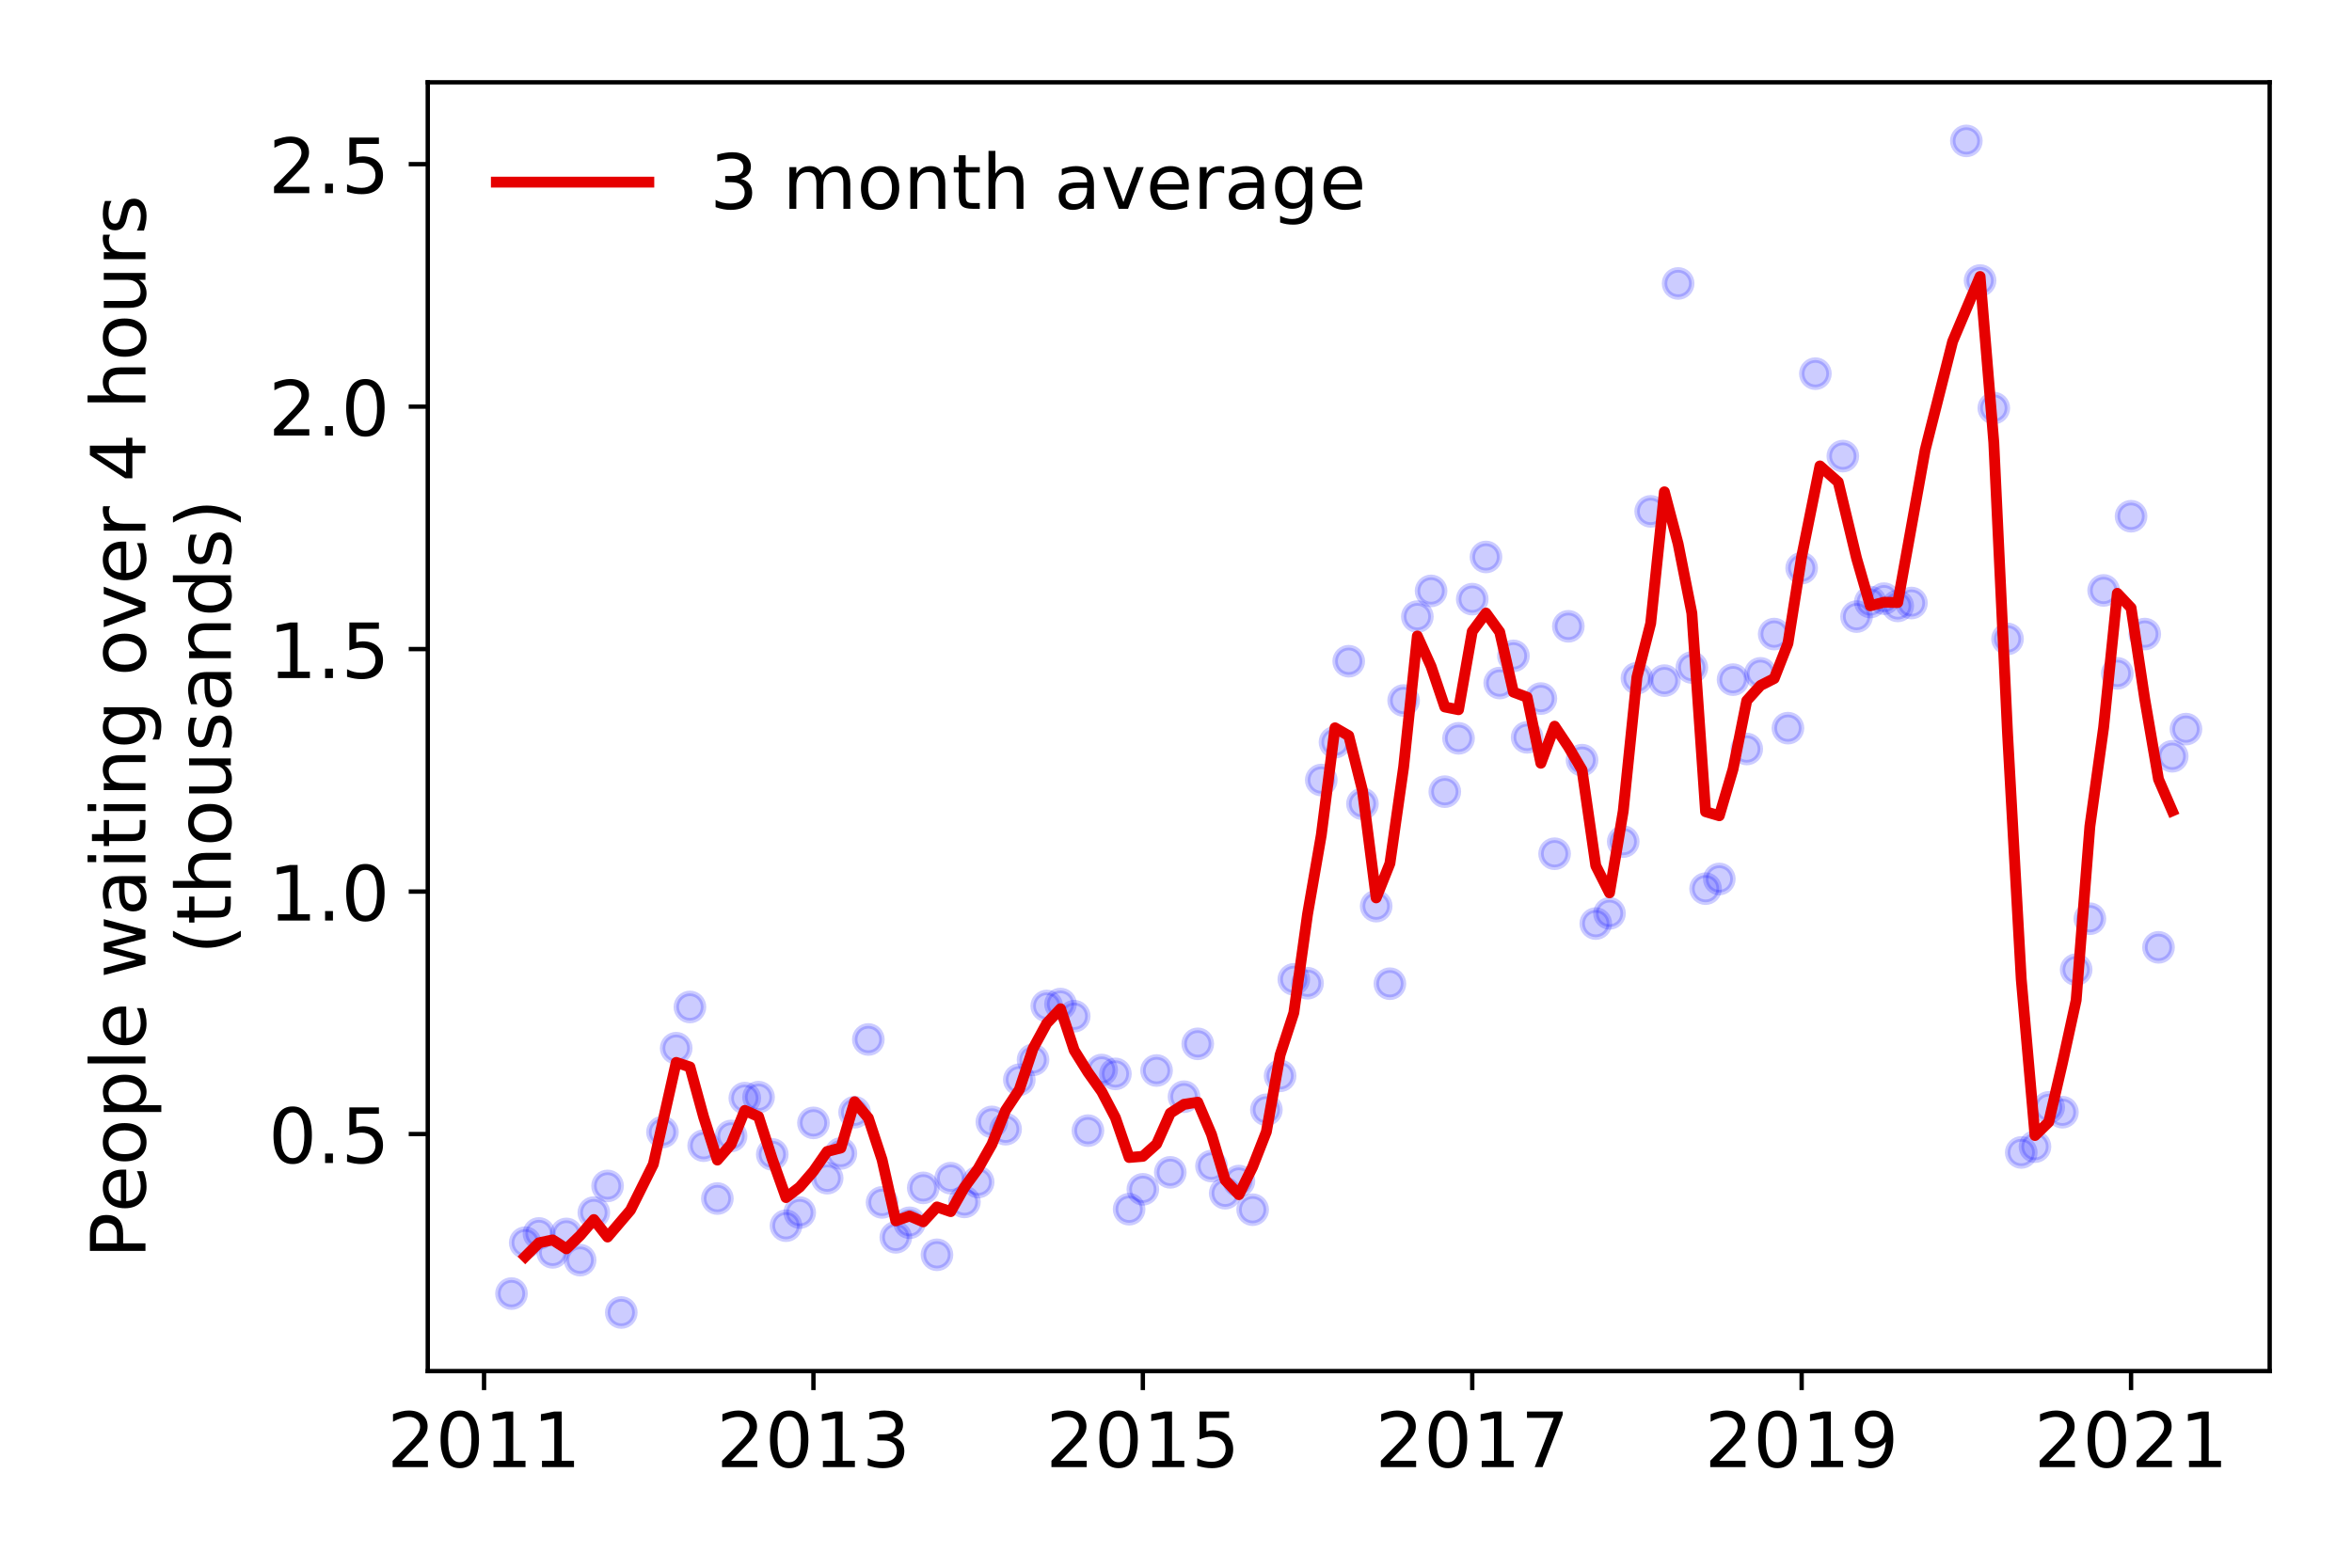 <?xml version="1.0" encoding="utf-8" standalone="no"?>
<!DOCTYPE svg PUBLIC "-//W3C//DTD SVG 1.1//EN"
  "http://www.w3.org/Graphics/SVG/1.1/DTD/svg11.dtd">
<!-- Created with matplotlib (https://matplotlib.org/) -->
<svg height="288pt" version="1.1" viewBox="0 0 432 288" width="432pt" xmlns="http://www.w3.org/2000/svg" xmlns:xlink="http://www.w3.org/1999/xlink">
 <defs>
  <style type="text/css">
*{stroke-linecap:butt;stroke-linejoin:round;}
  </style>
 </defs>
 <g id="figure_1">
  <g id="patch_1">
   <path d="M 0 288 
L 432 288 
L 432 0 
L 0 0 
z
" style="fill:#ffffff;"/>
  </g>
  <g id="axes_1">
   <g id="patch_2">
    <path d="M 78.57 251.88 
L 416.88 251.88 
L 416.88 15.12 
L 78.57 15.12 
z
" style="fill:#ffffff;"/>
   </g>
   <g id="matplotlib.axis_1">
    <g id="xtick_1">
     <g id="line2d_1">
      <defs>
       <path d="M 0 0 
L 0 3.5 
" id="mc4dfeb6ef7" style="stroke:#000000;stroke-width:0.8;"/>
      </defs>
      <g>
       <use style="stroke:#000000;stroke-width:0.8;" x="88.906" xlink:href="#mc4dfeb6ef7" y="251.88"/>
      </g>
     </g>
     <g id="text_1">
      <!-- 2011 -->
      <defs>
       <path d="M 19.188 8.297 
L 53.609 8.297 
L 53.609 0 
L 7.328 0 
L 7.328 8.297 
Q 12.938 14.109 22.625 23.891 
Q 32.328 33.688 34.812 36.531 
Q 39.547 41.844 41.422 45.531 
Q 43.312 49.219 43.312 52.781 
Q 43.312 58.594 39.234 62.25 
Q 35.156 65.922 28.609 65.922 
Q 23.969 65.922 18.812 64.312 
Q 13.672 62.703 7.812 59.422 
L 7.812 69.391 
Q 13.766 71.781 18.938 73 
Q 24.125 74.219 28.422 74.219 
Q 39.75 74.219 46.484 68.547 
Q 53.219 62.891 53.219 53.422 
Q 53.219 48.922 51.531 44.891 
Q 49.859 40.875 45.406 35.406 
Q 44.188 33.984 37.641 27.219 
Q 31.109 20.453 19.188 8.297 
z
" id="DejaVuSans-50"/>
       <path d="M 31.781 66.406 
Q 24.172 66.406 20.328 58.906 
Q 16.5 51.422 16.5 36.375 
Q 16.5 21.391 20.328 13.891 
Q 24.172 6.391 31.781 6.391 
Q 39.453 6.391 43.281 13.891 
Q 47.125 21.391 47.125 36.375 
Q 47.125 51.422 43.281 58.906 
Q 39.453 66.406 31.781 66.406 
z
M 31.781 74.219 
Q 44.047 74.219 50.516 64.516 
Q 56.984 54.828 56.984 36.375 
Q 56.984 17.969 50.516 8.266 
Q 44.047 -1.422 31.781 -1.422 
Q 19.531 -1.422 13.062 8.266 
Q 6.594 17.969 6.594 36.375 
Q 6.594 54.828 13.062 64.516 
Q 19.531 74.219 31.781 74.219 
z
" id="DejaVuSans-48"/>
       <path d="M 12.406 8.297 
L 28.516 8.297 
L 28.516 63.922 
L 10.984 60.406 
L 10.984 69.391 
L 28.422 72.906 
L 38.281 72.906 
L 38.281 8.297 
L 54.391 8.297 
L 54.391 0 
L 12.406 0 
z
" id="DejaVuSans-49"/>
      </defs>
      <g transform="translate(71.091 269.518)scale(0.14 -0.14)">
       <use xlink:href="#DejaVuSans-50"/>
       <use x="63.623" xlink:href="#DejaVuSans-48"/>
       <use x="127.246" xlink:href="#DejaVuSans-49"/>
       <use x="190.869" xlink:href="#DejaVuSans-49"/>
      </g>
     </g>
    </g>
    <g id="xtick_2">
     <g id="line2d_2">
      <g>
       <use style="stroke:#000000;stroke-width:0.8;" x="149.408" xlink:href="#mc4dfeb6ef7" y="251.88"/>
      </g>
     </g>
     <g id="text_2">
      <!-- 2013 -->
      <defs>
       <path d="M 40.578 39.312 
Q 47.656 37.797 51.625 33 
Q 55.609 28.219 55.609 21.188 
Q 55.609 10.406 48.188 4.484 
Q 40.766 -1.422 27.094 -1.422 
Q 22.516 -1.422 17.656 -0.516 
Q 12.797 0.391 7.625 2.203 
L 7.625 11.719 
Q 11.719 9.328 16.594 8.109 
Q 21.484 6.891 26.812 6.891 
Q 36.078 6.891 40.938 10.547 
Q 45.797 14.203 45.797 21.188 
Q 45.797 27.641 41.281 31.266 
Q 36.766 34.906 28.719 34.906 
L 20.219 34.906 
L 20.219 43.016 
L 29.109 43.016 
Q 36.375 43.016 40.234 45.922 
Q 44.094 48.828 44.094 54.297 
Q 44.094 59.906 40.109 62.906 
Q 36.141 65.922 28.719 65.922 
Q 24.656 65.922 20.016 65.031 
Q 15.375 64.156 9.812 62.312 
L 9.812 71.094 
Q 15.438 72.656 20.344 73.438 
Q 25.25 74.219 29.594 74.219 
Q 40.828 74.219 47.359 69.109 
Q 53.906 64.016 53.906 55.328 
Q 53.906 49.266 50.438 45.094 
Q 46.969 40.922 40.578 39.312 
z
" id="DejaVuSans-51"/>
      </defs>
      <g transform="translate(131.593 269.518)scale(0.14 -0.14)">
       <use xlink:href="#DejaVuSans-50"/>
       <use x="63.623" xlink:href="#DejaVuSans-48"/>
       <use x="127.246" xlink:href="#DejaVuSans-49"/>
       <use x="190.869" xlink:href="#DejaVuSans-51"/>
      </g>
     </g>
    </g>
    <g id="xtick_3">
     <g id="line2d_3">
      <g>
       <use style="stroke:#000000;stroke-width:0.8;" x="209.911" xlink:href="#mc4dfeb6ef7" y="251.88"/>
      </g>
     </g>
     <g id="text_3">
      <!-- 2015 -->
      <defs>
       <path d="M 10.797 72.906 
L 49.516 72.906 
L 49.516 64.594 
L 19.828 64.594 
L 19.828 46.734 
Q 21.969 47.469 24.109 47.828 
Q 26.266 48.188 28.422 48.188 
Q 40.625 48.188 47.75 41.5 
Q 54.891 34.812 54.891 23.391 
Q 54.891 11.625 47.562 5.094 
Q 40.234 -1.422 26.906 -1.422 
Q 22.312 -1.422 17.547 -0.641 
Q 12.797 0.141 7.719 1.703 
L 7.719 11.625 
Q 12.109 9.234 16.797 8.062 
Q 21.484 6.891 26.703 6.891 
Q 35.156 6.891 40.078 11.328 
Q 45.016 15.766 45.016 23.391 
Q 45.016 31 40.078 35.438 
Q 35.156 39.891 26.703 39.891 
Q 22.75 39.891 18.812 39.016 
Q 14.891 38.141 10.797 36.281 
z
" id="DejaVuSans-53"/>
      </defs>
      <g transform="translate(192.096 269.518)scale(0.14 -0.14)">
       <use xlink:href="#DejaVuSans-50"/>
       <use x="63.623" xlink:href="#DejaVuSans-48"/>
       <use x="127.246" xlink:href="#DejaVuSans-49"/>
       <use x="190.869" xlink:href="#DejaVuSans-53"/>
      </g>
     </g>
    </g>
    <g id="xtick_4">
     <g id="line2d_4">
      <g>
       <use style="stroke:#000000;stroke-width:0.8;" x="270.413" xlink:href="#mc4dfeb6ef7" y="251.88"/>
      </g>
     </g>
     <g id="text_4">
      <!-- 2017 -->
      <defs>
       <path d="M 8.203 72.906 
L 55.078 72.906 
L 55.078 68.703 
L 28.609 0 
L 18.312 0 
L 43.219 64.594 
L 8.203 64.594 
z
" id="DejaVuSans-55"/>
      </defs>
      <g transform="translate(252.598 269.518)scale(0.14 -0.14)">
       <use xlink:href="#DejaVuSans-50"/>
       <use x="63.623" xlink:href="#DejaVuSans-48"/>
       <use x="127.246" xlink:href="#DejaVuSans-49"/>
       <use x="190.869" xlink:href="#DejaVuSans-55"/>
      </g>
     </g>
    </g>
    <g id="xtick_5">
     <g id="line2d_5">
      <g>
       <use style="stroke:#000000;stroke-width:0.8;" x="330.916" xlink:href="#mc4dfeb6ef7" y="251.88"/>
      </g>
     </g>
     <g id="text_5">
      <!-- 2019 -->
      <defs>
       <path d="M 10.984 1.516 
L 10.984 10.5 
Q 14.703 8.734 18.5 7.812 
Q 22.312 6.891 25.984 6.891 
Q 35.75 6.891 40.891 13.453 
Q 46.047 20.016 46.781 33.406 
Q 43.953 29.203 39.594 26.953 
Q 35.25 24.703 29.984 24.703 
Q 19.047 24.703 12.672 31.312 
Q 6.297 37.938 6.297 49.422 
Q 6.297 60.641 12.938 67.422 
Q 19.578 74.219 30.609 74.219 
Q 43.266 74.219 49.922 64.516 
Q 56.594 54.828 56.594 36.375 
Q 56.594 19.141 48.406 8.859 
Q 40.234 -1.422 26.422 -1.422 
Q 22.703 -1.422 18.891 -0.688 
Q 15.094 0.047 10.984 1.516 
z
M 30.609 32.422 
Q 37.25 32.422 41.125 36.953 
Q 45.016 41.5 45.016 49.422 
Q 45.016 57.281 41.125 61.844 
Q 37.25 66.406 30.609 66.406 
Q 23.969 66.406 20.094 61.844 
Q 16.219 57.281 16.219 49.422 
Q 16.219 41.5 20.094 36.953 
Q 23.969 32.422 30.609 32.422 
z
" id="DejaVuSans-57"/>
      </defs>
      <g transform="translate(313.101 269.518)scale(0.14 -0.14)">
       <use xlink:href="#DejaVuSans-50"/>
       <use x="63.623" xlink:href="#DejaVuSans-48"/>
       <use x="127.246" xlink:href="#DejaVuSans-49"/>
       <use x="190.869" xlink:href="#DejaVuSans-57"/>
      </g>
     </g>
    </g>
    <g id="xtick_6">
     <g id="line2d_6">
      <g>
       <use style="stroke:#000000;stroke-width:0.8;" x="391.419" xlink:href="#mc4dfeb6ef7" y="251.88"/>
      </g>
     </g>
     <g id="text_6">
      <!-- 2021 -->
      <g transform="translate(373.604 269.518)scale(0.14 -0.14)">
       <use xlink:href="#DejaVuSans-50"/>
       <use x="63.623" xlink:href="#DejaVuSans-48"/>
       <use x="127.246" xlink:href="#DejaVuSans-50"/>
       <use x="190.869" xlink:href="#DejaVuSans-49"/>
      </g>
     </g>
    </g>
   </g>
   <g id="matplotlib.axis_2">
    <g id="ytick_1">
     <g id="line2d_7">
      <defs>
       <path d="M 0 0 
L -3.5 0 
" id="m063d6cd237" style="stroke:#000000;stroke-width:0.8;"/>
      </defs>
      <g>
       <use style="stroke:#000000;stroke-width:0.8;" x="78.57" xlink:href="#m063d6cd237" y="208.334"/>
      </g>
     </g>
     <g id="text_7">
      <!-- 0.5 -->
      <defs>
       <path d="M 10.688 12.406 
L 21 12.406 
L 21 0 
L 10.688 0 
z
" id="DejaVuSans-46"/>
      </defs>
      <g transform="translate(49.306 213.653)scale(0.14 -0.14)">
       <use xlink:href="#DejaVuSans-48"/>
       <use x="63.623" xlink:href="#DejaVuSans-46"/>
       <use x="95.41" xlink:href="#DejaVuSans-53"/>
      </g>
     </g>
    </g>
    <g id="ytick_2">
     <g id="line2d_8">
      <g>
       <use style="stroke:#000000;stroke-width:0.8;" x="78.57" xlink:href="#m063d6cd237" y="163.79"/>
      </g>
     </g>
     <g id="text_8">
      <!-- 1.0 -->
      <g transform="translate(49.306 169.109)scale(0.14 -0.14)">
       <use xlink:href="#DejaVuSans-49"/>
       <use x="63.623" xlink:href="#DejaVuSans-46"/>
       <use x="95.41" xlink:href="#DejaVuSans-48"/>
      </g>
     </g>
    </g>
    <g id="ytick_3">
     <g id="line2d_9">
      <g>
       <use style="stroke:#000000;stroke-width:0.8;" x="78.57" xlink:href="#m063d6cd237" y="119.246"/>
      </g>
     </g>
     <g id="text_9">
      <!-- 1.5 -->
      <g transform="translate(49.306 124.565)scale(0.14 -0.14)">
       <use xlink:href="#DejaVuSans-49"/>
       <use x="63.623" xlink:href="#DejaVuSans-46"/>
       <use x="95.41" xlink:href="#DejaVuSans-53"/>
      </g>
     </g>
    </g>
    <g id="ytick_4">
     <g id="line2d_10">
      <g>
       <use style="stroke:#000000;stroke-width:0.8;" x="78.57" xlink:href="#m063d6cd237" y="74.702"/>
      </g>
     </g>
     <g id="text_10">
      <!-- 2.0 -->
      <g transform="translate(49.306 80.021)scale(0.14 -0.14)">
       <use xlink:href="#DejaVuSans-50"/>
       <use x="63.623" xlink:href="#DejaVuSans-46"/>
       <use x="95.41" xlink:href="#DejaVuSans-48"/>
      </g>
     </g>
    </g>
    <g id="ytick_5">
     <g id="line2d_11">
      <g>
       <use style="stroke:#000000;stroke-width:0.8;" x="78.57" xlink:href="#m063d6cd237" y="30.158"/>
      </g>
     </g>
     <g id="text_11">
      <!-- 2.5 -->
      <g transform="translate(49.306 35.477)scale(0.14 -0.14)">
       <use xlink:href="#DejaVuSans-50"/>
       <use x="63.623" xlink:href="#DejaVuSans-46"/>
       <use x="95.41" xlink:href="#DejaVuSans-53"/>
      </g>
     </g>
    </g>
    <g id="text_12">
     <!-- People waiting over 4 hours -->
     <defs>
      <path d="M 19.672 64.797 
L 19.672 37.406 
L 32.078 37.406 
Q 38.969 37.406 42.719 40.969 
Q 46.484 44.531 46.484 51.125 
Q 46.484 57.672 42.719 61.234 
Q 38.969 64.797 32.078 64.797 
z
M 9.812 72.906 
L 32.078 72.906 
Q 44.344 72.906 50.609 67.359 
Q 56.891 61.812 56.891 51.125 
Q 56.891 40.328 50.609 34.812 
Q 44.344 29.297 32.078 29.297 
L 19.672 29.297 
L 19.672 0 
L 9.812 0 
z
" id="DejaVuSans-80"/>
      <path d="M 56.203 29.594 
L 56.203 25.203 
L 14.891 25.203 
Q 15.484 15.922 20.484 11.062 
Q 25.484 6.203 34.422 6.203 
Q 39.594 6.203 44.453 7.469 
Q 49.312 8.734 54.109 11.281 
L 54.109 2.781 
Q 49.266 0.734 44.188 -0.344 
Q 39.109 -1.422 33.891 -1.422 
Q 20.797 -1.422 13.156 6.188 
Q 5.516 13.812 5.516 26.812 
Q 5.516 40.234 12.766 48.109 
Q 20.016 56 32.328 56 
Q 43.359 56 49.781 48.891 
Q 56.203 41.797 56.203 29.594 
z
M 47.219 32.234 
Q 47.125 39.594 43.094 43.984 
Q 39.062 48.391 32.422 48.391 
Q 24.906 48.391 20.391 44.141 
Q 15.875 39.891 15.188 32.172 
z
" id="DejaVuSans-101"/>
      <path d="M 30.609 48.391 
Q 23.391 48.391 19.188 42.75 
Q 14.984 37.109 14.984 27.297 
Q 14.984 17.484 19.156 11.844 
Q 23.344 6.203 30.609 6.203 
Q 37.797 6.203 41.984 11.859 
Q 46.188 17.531 46.188 27.297 
Q 46.188 37.016 41.984 42.703 
Q 37.797 48.391 30.609 48.391 
z
M 30.609 56 
Q 42.328 56 49.016 48.375 
Q 55.719 40.766 55.719 27.297 
Q 55.719 13.875 49.016 6.219 
Q 42.328 -1.422 30.609 -1.422 
Q 18.844 -1.422 12.172 6.219 
Q 5.516 13.875 5.516 27.297 
Q 5.516 40.766 12.172 48.375 
Q 18.844 56 30.609 56 
z
" id="DejaVuSans-111"/>
      <path d="M 18.109 8.203 
L 18.109 -20.797 
L 9.078 -20.797 
L 9.078 54.688 
L 18.109 54.688 
L 18.109 46.391 
Q 20.953 51.266 25.266 53.625 
Q 29.594 56 35.594 56 
Q 45.562 56 51.781 48.094 
Q 58.016 40.188 58.016 27.297 
Q 58.016 14.406 51.781 6.484 
Q 45.562 -1.422 35.594 -1.422 
Q 29.594 -1.422 25.266 0.953 
Q 20.953 3.328 18.109 8.203 
z
M 48.688 27.297 
Q 48.688 37.203 44.609 42.844 
Q 40.531 48.484 33.406 48.484 
Q 26.266 48.484 22.188 42.844 
Q 18.109 37.203 18.109 27.297 
Q 18.109 17.391 22.188 11.75 
Q 26.266 6.109 33.406 6.109 
Q 40.531 6.109 44.609 11.75 
Q 48.688 17.391 48.688 27.297 
z
" id="DejaVuSans-112"/>
      <path d="M 9.422 75.984 
L 18.406 75.984 
L 18.406 0 
L 9.422 0 
z
" id="DejaVuSans-108"/>
      <path id="DejaVuSans-32"/>
      <path d="M 4.203 54.688 
L 13.188 54.688 
L 24.422 12.016 
L 35.594 54.688 
L 46.188 54.688 
L 57.422 12.016 
L 68.609 54.688 
L 77.594 54.688 
L 63.281 0 
L 52.688 0 
L 40.922 44.828 
L 29.109 0 
L 18.5 0 
z
" id="DejaVuSans-119"/>
      <path d="M 34.281 27.484 
Q 23.391 27.484 19.188 25 
Q 14.984 22.516 14.984 16.5 
Q 14.984 11.719 18.141 8.906 
Q 21.297 6.109 26.703 6.109 
Q 34.188 6.109 38.703 11.406 
Q 43.219 16.703 43.219 25.484 
L 43.219 27.484 
z
M 52.203 31.203 
L 52.203 0 
L 43.219 0 
L 43.219 8.297 
Q 40.141 3.328 35.547 0.953 
Q 30.953 -1.422 24.312 -1.422 
Q 15.922 -1.422 10.953 3.297 
Q 6 8.016 6 15.922 
Q 6 25.141 12.172 29.828 
Q 18.359 34.516 30.609 34.516 
L 43.219 34.516 
L 43.219 35.406 
Q 43.219 41.609 39.141 45 
Q 35.062 48.391 27.688 48.391 
Q 23 48.391 18.547 47.266 
Q 14.109 46.141 10.016 43.891 
L 10.016 52.203 
Q 14.938 54.109 19.578 55.047 
Q 24.219 56 28.609 56 
Q 40.484 56 46.344 49.844 
Q 52.203 43.703 52.203 31.203 
z
" id="DejaVuSans-97"/>
      <path d="M 9.422 54.688 
L 18.406 54.688 
L 18.406 0 
L 9.422 0 
z
M 9.422 75.984 
L 18.406 75.984 
L 18.406 64.594 
L 9.422 64.594 
z
" id="DejaVuSans-105"/>
      <path d="M 18.312 70.219 
L 18.312 54.688 
L 36.812 54.688 
L 36.812 47.703 
L 18.312 47.703 
L 18.312 18.016 
Q 18.312 11.328 20.141 9.422 
Q 21.969 7.516 27.594 7.516 
L 36.812 7.516 
L 36.812 0 
L 27.594 0 
Q 17.188 0 13.234 3.875 
Q 9.281 7.766 9.281 18.016 
L 9.281 47.703 
L 2.688 47.703 
L 2.688 54.688 
L 9.281 54.688 
L 9.281 70.219 
z
" id="DejaVuSans-116"/>
      <path d="M 54.891 33.016 
L 54.891 0 
L 45.906 0 
L 45.906 32.719 
Q 45.906 40.484 42.875 44.328 
Q 39.844 48.188 33.797 48.188 
Q 26.516 48.188 22.312 43.547 
Q 18.109 38.922 18.109 30.906 
L 18.109 0 
L 9.078 0 
L 9.078 54.688 
L 18.109 54.688 
L 18.109 46.188 
Q 21.344 51.125 25.703 53.562 
Q 30.078 56 35.797 56 
Q 45.219 56 50.047 50.172 
Q 54.891 44.344 54.891 33.016 
z
" id="DejaVuSans-110"/>
      <path d="M 45.406 27.984 
Q 45.406 37.75 41.375 43.109 
Q 37.359 48.484 30.078 48.484 
Q 22.859 48.484 18.828 43.109 
Q 14.797 37.75 14.797 27.984 
Q 14.797 18.266 18.828 12.891 
Q 22.859 7.516 30.078 7.516 
Q 37.359 7.516 41.375 12.891 
Q 45.406 18.266 45.406 27.984 
z
M 54.391 6.781 
Q 54.391 -7.172 48.188 -13.984 
Q 42 -20.797 29.203 -20.797 
Q 24.469 -20.797 20.266 -20.094 
Q 16.062 -19.391 12.109 -17.922 
L 12.109 -9.188 
Q 16.062 -11.328 19.922 -12.344 
Q 23.781 -13.375 27.781 -13.375 
Q 36.625 -13.375 41.016 -8.766 
Q 45.406 -4.156 45.406 5.172 
L 45.406 9.625 
Q 42.625 4.781 38.281 2.391 
Q 33.938 0 27.875 0 
Q 17.828 0 11.672 7.656 
Q 5.516 15.328 5.516 27.984 
Q 5.516 40.672 11.672 48.328 
Q 17.828 56 27.875 56 
Q 33.938 56 38.281 53.609 
Q 42.625 51.219 45.406 46.391 
L 45.406 54.688 
L 54.391 54.688 
z
" id="DejaVuSans-103"/>
      <path d="M 2.984 54.688 
L 12.5 54.688 
L 29.594 8.797 
L 46.688 54.688 
L 56.203 54.688 
L 35.688 0 
L 23.484 0 
z
" id="DejaVuSans-118"/>
      <path d="M 41.109 46.297 
Q 39.594 47.172 37.812 47.578 
Q 36.031 48 33.891 48 
Q 26.266 48 22.188 43.047 
Q 18.109 38.094 18.109 28.812 
L 18.109 0 
L 9.078 0 
L 9.078 54.688 
L 18.109 54.688 
L 18.109 46.188 
Q 20.953 51.172 25.484 53.578 
Q 30.031 56 36.531 56 
Q 37.453 56 38.578 55.875 
Q 39.703 55.766 41.062 55.516 
z
" id="DejaVuSans-114"/>
      <path d="M 37.797 64.312 
L 12.891 25.391 
L 37.797 25.391 
z
M 35.203 72.906 
L 47.609 72.906 
L 47.609 25.391 
L 58.016 25.391 
L 58.016 17.188 
L 47.609 17.188 
L 47.609 0 
L 37.797 0 
L 37.797 17.188 
L 4.891 17.188 
L 4.891 26.703 
z
" id="DejaVuSans-52"/>
      <path d="M 54.891 33.016 
L 54.891 0 
L 45.906 0 
L 45.906 32.719 
Q 45.906 40.484 42.875 44.328 
Q 39.844 48.188 33.797 48.188 
Q 26.516 48.188 22.312 43.547 
Q 18.109 38.922 18.109 30.906 
L 18.109 0 
L 9.078 0 
L 9.078 75.984 
L 18.109 75.984 
L 18.109 46.188 
Q 21.344 51.125 25.703 53.562 
Q 30.078 56 35.797 56 
Q 45.219 56 50.047 50.172 
Q 54.891 44.344 54.891 33.016 
z
" id="DejaVuSans-104"/>
      <path d="M 8.5 21.578 
L 8.5 54.688 
L 17.484 54.688 
L 17.484 21.922 
Q 17.484 14.156 20.5 10.266 
Q 23.531 6.391 29.594 6.391 
Q 36.859 6.391 41.078 11.031 
Q 45.312 15.672 45.312 23.688 
L 45.312 54.688 
L 54.297 54.688 
L 54.297 0 
L 45.312 0 
L 45.312 8.406 
Q 42.047 3.422 37.719 1 
Q 33.406 -1.422 27.688 -1.422 
Q 18.266 -1.422 13.375 4.438 
Q 8.5 10.297 8.5 21.578 
z
M 31.109 56 
z
" id="DejaVuSans-117"/>
      <path d="M 44.281 53.078 
L 44.281 44.578 
Q 40.484 46.531 36.375 47.5 
Q 32.281 48.484 27.875 48.484 
Q 21.188 48.484 17.844 46.438 
Q 14.5 44.391 14.5 40.281 
Q 14.5 37.156 16.891 35.375 
Q 19.281 33.594 26.516 31.984 
L 29.594 31.297 
Q 39.156 29.25 43.188 25.516 
Q 47.219 21.781 47.219 15.094 
Q 47.219 7.469 41.188 3.016 
Q 35.156 -1.422 24.609 -1.422 
Q 20.219 -1.422 15.453 -0.562 
Q 10.688 0.297 5.422 2 
L 5.422 11.281 
Q 10.406 8.688 15.234 7.391 
Q 20.062 6.109 24.812 6.109 
Q 31.156 6.109 34.562 8.281 
Q 37.984 10.453 37.984 14.406 
Q 37.984 18.062 35.516 20.016 
Q 33.062 21.969 24.703 23.781 
L 21.578 24.516 
Q 13.234 26.266 9.516 29.906 
Q 5.812 33.547 5.812 39.891 
Q 5.812 47.609 11.281 51.797 
Q 16.75 56 26.812 56 
Q 31.781 56 36.172 55.266 
Q 40.578 54.547 44.281 53.078 
z
" id="DejaVuSans-115"/>
     </defs>
     <g transform="translate(26.717 231.175)rotate(-90)scale(0.14 -0.14)">
      <use xlink:href="#DejaVuSans-80"/>
      <use x="60.256" xlink:href="#DejaVuSans-101"/>
      <use x="121.779" xlink:href="#DejaVuSans-111"/>
      <use x="182.961" xlink:href="#DejaVuSans-112"/>
      <use x="246.438" xlink:href="#DejaVuSans-108"/>
      <use x="274.221" xlink:href="#DejaVuSans-101"/>
      <use x="335.744" xlink:href="#DejaVuSans-32"/>
      <use x="367.531" xlink:href="#DejaVuSans-119"/>
      <use x="449.318" xlink:href="#DejaVuSans-97"/>
      <use x="510.598" xlink:href="#DejaVuSans-105"/>
      <use x="538.381" xlink:href="#DejaVuSans-116"/>
      <use x="577.59" xlink:href="#DejaVuSans-105"/>
      <use x="605.373" xlink:href="#DejaVuSans-110"/>
      <use x="668.752" xlink:href="#DejaVuSans-103"/>
      <use x="732.229" xlink:href="#DejaVuSans-32"/>
      <use x="764.016" xlink:href="#DejaVuSans-111"/>
      <use x="825.197" xlink:href="#DejaVuSans-118"/>
      <use x="884.377" xlink:href="#DejaVuSans-101"/>
      <use x="945.9" xlink:href="#DejaVuSans-114"/>
      <use x="987.014" xlink:href="#DejaVuSans-32"/>
      <use x="1018.801" xlink:href="#DejaVuSans-52"/>
      <use x="1082.424" xlink:href="#DejaVuSans-32"/>
      <use x="1114.211" xlink:href="#DejaVuSans-104"/>
      <use x="1177.59" xlink:href="#DejaVuSans-111"/>
      <use x="1238.771" xlink:href="#DejaVuSans-117"/>
      <use x="1302.15" xlink:href="#DejaVuSans-114"/>
      <use x="1343.264" xlink:href="#DejaVuSans-115"/>
     </g>
     <!-- (thousands) -->
     <defs>
      <path d="M 31 75.875 
Q 24.469 64.656 21.281 53.656 
Q 18.109 42.672 18.109 31.391 
Q 18.109 20.125 21.312 9.062 
Q 24.516 -2 31 -13.188 
L 23.188 -13.188 
Q 15.875 -1.703 12.234 9.375 
Q 8.594 20.453 8.594 31.391 
Q 8.594 42.281 12.203 53.312 
Q 15.828 64.359 23.188 75.875 
z
" id="DejaVuSans-40"/>
      <path d="M 45.406 46.391 
L 45.406 75.984 
L 54.391 75.984 
L 54.391 0 
L 45.406 0 
L 45.406 8.203 
Q 42.578 3.328 38.25 0.953 
Q 33.938 -1.422 27.875 -1.422 
Q 17.969 -1.422 11.734 6.484 
Q 5.516 14.406 5.516 27.297 
Q 5.516 40.188 11.734 48.094 
Q 17.969 56 27.875 56 
Q 33.938 56 38.25 53.625 
Q 42.578 51.266 45.406 46.391 
z
M 14.797 27.297 
Q 14.797 17.391 18.875 11.75 
Q 22.953 6.109 30.078 6.109 
Q 37.203 6.109 41.297 11.75 
Q 45.406 17.391 45.406 27.297 
Q 45.406 37.203 41.297 42.844 
Q 37.203 48.484 30.078 48.484 
Q 22.953 48.484 18.875 42.844 
Q 14.797 37.203 14.797 27.297 
z
" id="DejaVuSans-100"/>
      <path d="M 8.016 75.875 
L 15.828 75.875 
Q 23.141 64.359 26.781 53.312 
Q 30.422 42.281 30.422 31.391 
Q 30.422 20.453 26.781 9.375 
Q 23.141 -1.703 15.828 -13.188 
L 8.016 -13.188 
Q 14.5 -2 17.703 9.062 
Q 20.906 20.125 20.906 31.391 
Q 20.906 42.672 17.703 53.656 
Q 14.5 64.656 8.016 75.875 
z
" id="DejaVuSans-41"/>
     </defs>
     <g transform="translate(42.394 175.325)rotate(-90)scale(0.14 -0.14)">
      <use xlink:href="#DejaVuSans-40"/>
      <use x="39.014" xlink:href="#DejaVuSans-116"/>
      <use x="78.223" xlink:href="#DejaVuSans-104"/>
      <use x="141.602" xlink:href="#DejaVuSans-111"/>
      <use x="202.783" xlink:href="#DejaVuSans-117"/>
      <use x="266.162" xlink:href="#DejaVuSans-115"/>
      <use x="318.262" xlink:href="#DejaVuSans-97"/>
      <use x="379.541" xlink:href="#DejaVuSans-110"/>
      <use x="442.92" xlink:href="#DejaVuSans-100"/>
      <use x="506.396" xlink:href="#DejaVuSans-115"/>
      <use x="558.496" xlink:href="#DejaVuSans-41"/>
     </g>
    </g>
   </g>
   <g id="line2d_12">
    <defs>
     <path d="M 0 2.5 
C 0.663 2.5 1.299 2.237 1.768 1.768 
C 2.237 1.299 2.5 0.663 2.5 0 
C 2.5 -0.663 2.237 -1.299 1.768 -1.768 
C 1.299 -2.237 0.663 -2.5 0 -2.5 
C -0.663 -2.5 -1.299 -2.237 -1.768 -1.768 
C -2.237 -1.299 -2.5 -0.663 -2.5 0 
C -2.5 0.663 -2.237 1.299 -1.768 1.768 
C -1.299 2.237 -0.663 2.5 0 2.5 
z
" id="m8879903ea6" style="stroke:#0000ff;stroke-opacity:0.2;"/>
    </defs>
    <g clip-path="url(#pa5f98b3c87)">
     <use style="fill:#0000ff;fill-opacity:0.2;stroke:#0000ff;stroke-opacity:0.2;" x="401.502" xlink:href="#m8879903ea6" y="133.945"/>
     <use style="fill:#0000ff;fill-opacity:0.2;stroke:#0000ff;stroke-opacity:0.2;" x="398.981" xlink:href="#m8879903ea6" y="138.934"/>
     <use style="fill:#0000ff;fill-opacity:0.2;stroke:#0000ff;stroke-opacity:0.2;" x="396.46" xlink:href="#m8879903ea6" y="174.035"/>
     <use style="fill:#0000ff;fill-opacity:0.2;stroke:#0000ff;stroke-opacity:0.2;" x="393.939" xlink:href="#m8879903ea6" y="116.484"/>
     <use style="fill:#0000ff;fill-opacity:0.2;stroke:#0000ff;stroke-opacity:0.2;" x="391.419" xlink:href="#m8879903ea6" y="94.836"/>
     <use style="fill:#0000ff;fill-opacity:0.2;stroke:#0000ff;stroke-opacity:0.2;" x="388.898" xlink:href="#m8879903ea6" y="123.7"/>
     <use style="fill:#0000ff;fill-opacity:0.2;stroke:#0000ff;stroke-opacity:0.2;" x="386.377" xlink:href="#m8879903ea6" y="108.466"/>
     <use style="fill:#0000ff;fill-opacity:0.2;stroke:#0000ff;stroke-opacity:0.2;" x="383.856" xlink:href="#m8879903ea6" y="168.779"/>
     <use style="fill:#0000ff;fill-opacity:0.2;stroke:#0000ff;stroke-opacity:0.2;" x="381.335" xlink:href="#m8879903ea6" y="178.133"/>
     <use style="fill:#0000ff;fill-opacity:0.2;stroke:#0000ff;stroke-opacity:0.2;" x="378.814" xlink:href="#m8879903ea6" y="204.325"/>
     <use style="fill:#0000ff;fill-opacity:0.2;stroke:#0000ff;stroke-opacity:0.2;" x="376.293" xlink:href="#m8879903ea6" y="203.434"/>
     <use style="fill:#0000ff;fill-opacity:0.2;stroke:#0000ff;stroke-opacity:0.2;" x="373.772" xlink:href="#m8879903ea6" y="210.65"/>
     <use style="fill:#0000ff;fill-opacity:0.2;stroke:#0000ff;stroke-opacity:0.2;" x="371.251" xlink:href="#m8879903ea6" y="211.719"/>
     <use style="fill:#0000ff;fill-opacity:0.2;stroke:#0000ff;stroke-opacity:0.2;" x="368.73" xlink:href="#m8879903ea6" y="117.375"/>
     <use style="fill:#0000ff;fill-opacity:0.2;stroke:#0000ff;stroke-opacity:0.2;" x="366.209" xlink:href="#m8879903ea6" y="74.969"/>
     <use style="fill:#0000ff;fill-opacity:0.2;stroke:#0000ff;stroke-opacity:0.2;" x="363.688" xlink:href="#m8879903ea6" y="51.539"/>
     <use style="fill:#0000ff;fill-opacity:0.2;stroke:#0000ff;stroke-opacity:0.2;" x="361.167" xlink:href="#m8879903ea6" y="25.882"/>
     <use style="fill:#0000ff;fill-opacity:0.2;stroke:#0000ff;stroke-opacity:0.2;" x="351.083" xlink:href="#m8879903ea6" y="110.783"/>
     <use style="fill:#0000ff;fill-opacity:0.2;stroke:#0000ff;stroke-opacity:0.2;" x="348.563" xlink:href="#m8879903ea6" y="111.317"/>
     <use style="fill:#0000ff;fill-opacity:0.2;stroke:#0000ff;stroke-opacity:0.2;" x="346.042" xlink:href="#m8879903ea6" y="109.981"/>
     <use style="fill:#0000ff;fill-opacity:0.2;stroke:#0000ff;stroke-opacity:0.2;" x="343.521" xlink:href="#m8879903ea6" y="110.604"/>
     <use style="fill:#0000ff;fill-opacity:0.2;stroke:#0000ff;stroke-opacity:0.2;" x="341" xlink:href="#m8879903ea6" y="113.277"/>
     <use style="fill:#0000ff;fill-opacity:0.2;stroke:#0000ff;stroke-opacity:0.2;" x="338.479" xlink:href="#m8879903ea6" y="83.789"/>
     <use style="fill:#0000ff;fill-opacity:0.2;stroke:#0000ff;stroke-opacity:0.2;" x="333.437" xlink:href="#m8879903ea6" y="68.644"/>
     <use style="fill:#0000ff;fill-opacity:0.2;stroke:#0000ff;stroke-opacity:0.2;" x="330.916" xlink:href="#m8879903ea6" y="104.368"/>
     <use style="fill:#0000ff;fill-opacity:0.2;stroke:#0000ff;stroke-opacity:0.2;" x="328.395" xlink:href="#m8879903ea6" y="133.767"/>
     <use style="fill:#0000ff;fill-opacity:0.2;stroke:#0000ff;stroke-opacity:0.2;" x="325.874" xlink:href="#m8879903ea6" y="116.484"/>
     <use style="fill:#0000ff;fill-opacity:0.2;stroke:#0000ff;stroke-opacity:0.2;" x="323.353" xlink:href="#m8879903ea6" y="123.7"/>
     <use style="fill:#0000ff;fill-opacity:0.2;stroke:#0000ff;stroke-opacity:0.2;" x="320.832" xlink:href="#m8879903ea6" y="137.598"/>
     <use style="fill:#0000ff;fill-opacity:0.2;stroke:#0000ff;stroke-opacity:0.2;" x="318.311" xlink:href="#m8879903ea6" y="124.858"/>
     <use style="fill:#0000ff;fill-opacity:0.2;stroke:#0000ff;stroke-opacity:0.2;" x="315.79" xlink:href="#m8879903ea6" y="161.474"/>
     <use style="fill:#0000ff;fill-opacity:0.2;stroke:#0000ff;stroke-opacity:0.2;" x="313.269" xlink:href="#m8879903ea6" y="163.255"/>
     <use style="fill:#0000ff;fill-opacity:0.2;stroke:#0000ff;stroke-opacity:0.2;" x="310.748" xlink:href="#m8879903ea6" y="122.631"/>
     <use style="fill:#0000ff;fill-opacity:0.2;stroke:#0000ff;stroke-opacity:0.2;" x="308.228" xlink:href="#m8879903ea6" y="52.074"/>
     <use style="fill:#0000ff;fill-opacity:0.2;stroke:#0000ff;stroke-opacity:0.2;" x="305.707" xlink:href="#m8879903ea6" y="125.037"/>
     <use style="fill:#0000ff;fill-opacity:0.2;stroke:#0000ff;stroke-opacity:0.2;" x="303.186" xlink:href="#m8879903ea6" y="93.945"/>
     <use style="fill:#0000ff;fill-opacity:0.2;stroke:#0000ff;stroke-opacity:0.2;" x="300.665" xlink:href="#m8879903ea6" y="124.591"/>
     <use style="fill:#0000ff;fill-opacity:0.2;stroke:#0000ff;stroke-opacity:0.2;" x="298.144" xlink:href="#m8879903ea6" y="154.614"/>
     <use style="fill:#0000ff;fill-opacity:0.2;stroke:#0000ff;stroke-opacity:0.2;" x="295.623" xlink:href="#m8879903ea6" y="167.799"/>
     <use style="fill:#0000ff;fill-opacity:0.2;stroke:#0000ff;stroke-opacity:0.2;" x="293.102" xlink:href="#m8879903ea6" y="169.67"/>
     <use style="fill:#0000ff;fill-opacity:0.2;stroke:#0000ff;stroke-opacity:0.2;" x="290.581" xlink:href="#m8879903ea6" y="139.647"/>
     <use style="fill:#0000ff;fill-opacity:0.2;stroke:#0000ff;stroke-opacity:0.2;" x="288.06" xlink:href="#m8879903ea6" y="115.059"/>
     <use style="fill:#0000ff;fill-opacity:0.2;stroke:#0000ff;stroke-opacity:0.2;" x="285.539" xlink:href="#m8879903ea6" y="156.841"/>
     <use style="fill:#0000ff;fill-opacity:0.2;stroke:#0000ff;stroke-opacity:0.2;" x="283.018" xlink:href="#m8879903ea6" y="128.333"/>
     <use style="fill:#0000ff;fill-opacity:0.2;stroke:#0000ff;stroke-opacity:0.2;" x="280.497" xlink:href="#m8879903ea6" y="135.46"/>
     <use style="fill:#0000ff;fill-opacity:0.2;stroke:#0000ff;stroke-opacity:0.2;" x="277.976" xlink:href="#m8879903ea6" y="120.493"/>
     <use style="fill:#0000ff;fill-opacity:0.2;stroke:#0000ff;stroke-opacity:0.2;" x="275.455" xlink:href="#m8879903ea6" y="125.482"/>
     <use style="fill:#0000ff;fill-opacity:0.2;stroke:#0000ff;stroke-opacity:0.2;" x="272.934" xlink:href="#m8879903ea6" y="102.319"/>
     <use style="fill:#0000ff;fill-opacity:0.2;stroke:#0000ff;stroke-opacity:0.2;" x="270.413" xlink:href="#m8879903ea6" y="110.07"/>
     <use style="fill:#0000ff;fill-opacity:0.2;stroke:#0000ff;stroke-opacity:0.2;" x="267.893" xlink:href="#m8879903ea6" y="135.638"/>
     <use style="fill:#0000ff;fill-opacity:0.2;stroke:#0000ff;stroke-opacity:0.2;" x="265.372" xlink:href="#m8879903ea6" y="145.438"/>
     <use style="fill:#0000ff;fill-opacity:0.2;stroke:#0000ff;stroke-opacity:0.2;" x="262.851" xlink:href="#m8879903ea6" y="108.555"/>
     <use style="fill:#0000ff;fill-opacity:0.2;stroke:#0000ff;stroke-opacity:0.2;" x="260.33" xlink:href="#m8879903ea6" y="113.277"/>
     <use style="fill:#0000ff;fill-opacity:0.2;stroke:#0000ff;stroke-opacity:0.2;" x="257.809" xlink:href="#m8879903ea6" y="128.689"/>
     <use style="fill:#0000ff;fill-opacity:0.2;stroke:#0000ff;stroke-opacity:0.2;" x="255.288" xlink:href="#m8879903ea6" y="180.717"/>
     <use style="fill:#0000ff;fill-opacity:0.2;stroke:#0000ff;stroke-opacity:0.2;" x="252.767" xlink:href="#m8879903ea6" y="166.463"/>
     <use style="fill:#0000ff;fill-opacity:0.2;stroke:#0000ff;stroke-opacity:0.2;" x="250.246" xlink:href="#m8879903ea6" y="147.665"/>
     <use style="fill:#0000ff;fill-opacity:0.2;stroke:#0000ff;stroke-opacity:0.2;" x="247.725" xlink:href="#m8879903ea6" y="121.473"/>
     <use style="fill:#0000ff;fill-opacity:0.2;stroke:#0000ff;stroke-opacity:0.2;" x="245.204" xlink:href="#m8879903ea6" y="136.351"/>
     <use style="fill:#0000ff;fill-opacity:0.2;stroke:#0000ff;stroke-opacity:0.2;" x="242.683" xlink:href="#m8879903ea6" y="143.3"/>
     <use style="fill:#0000ff;fill-opacity:0.2;stroke:#0000ff;stroke-opacity:0.2;" x="240.162" xlink:href="#m8879903ea6" y="180.627"/>
     <use style="fill:#0000ff;fill-opacity:0.2;stroke:#0000ff;stroke-opacity:0.2;" x="237.641" xlink:href="#m8879903ea6" y="179.915"/>
     <use style="fill:#0000ff;fill-opacity:0.2;stroke:#0000ff;stroke-opacity:0.2;" x="235.12" xlink:href="#m8879903ea6" y="197.643"/>
     <use style="fill:#0000ff;fill-opacity:0.2;stroke:#0000ff;stroke-opacity:0.2;" x="232.599" xlink:href="#m8879903ea6" y="203.879"/>
     <use style="fill:#0000ff;fill-opacity:0.2;stroke:#0000ff;stroke-opacity:0.2;" x="230.078" xlink:href="#m8879903ea6" y="222.232"/>
     <use style="fill:#0000ff;fill-opacity:0.2;stroke:#0000ff;stroke-opacity:0.2;" x="227.557" xlink:href="#m8879903ea6" y="216.975"/>
     <use style="fill:#0000ff;fill-opacity:0.2;stroke:#0000ff;stroke-opacity:0.2;" x="225.037" xlink:href="#m8879903ea6" y="219.203"/>
     <use style="fill:#0000ff;fill-opacity:0.2;stroke:#0000ff;stroke-opacity:0.2;" x="222.516" xlink:href="#m8879903ea6" y="214.214"/>
     <use style="fill:#0000ff;fill-opacity:0.2;stroke:#0000ff;stroke-opacity:0.2;" x="219.995" xlink:href="#m8879903ea6" y="191.763"/>
     <use style="fill:#0000ff;fill-opacity:0.2;stroke:#0000ff;stroke-opacity:0.2;" x="217.474" xlink:href="#m8879903ea6" y="201.474"/>
     <use style="fill:#0000ff;fill-opacity:0.2;stroke:#0000ff;stroke-opacity:0.2;" x="214.953" xlink:href="#m8879903ea6" y="215.372"/>
     <use style="fill:#0000ff;fill-opacity:0.2;stroke:#0000ff;stroke-opacity:0.2;" x="212.432" xlink:href="#m8879903ea6" y="196.663"/>
     <use style="fill:#0000ff;fill-opacity:0.2;stroke:#0000ff;stroke-opacity:0.2;" x="209.911" xlink:href="#m8879903ea6" y="218.49"/>
     <use style="fill:#0000ff;fill-opacity:0.2;stroke:#0000ff;stroke-opacity:0.2;" x="207.39" xlink:href="#m8879903ea6" y="222.142"/>
     <use style="fill:#0000ff;fill-opacity:0.2;stroke:#0000ff;stroke-opacity:0.2;" x="204.869" xlink:href="#m8879903ea6" y="197.287"/>
     <use style="fill:#0000ff;fill-opacity:0.2;stroke:#0000ff;stroke-opacity:0.2;" x="202.348" xlink:href="#m8879903ea6" y="196.574"/>
     <use style="fill:#0000ff;fill-opacity:0.2;stroke:#0000ff;stroke-opacity:0.2;" x="199.827" xlink:href="#m8879903ea6" y="207.71"/>
     <use style="fill:#0000ff;fill-opacity:0.2;stroke:#0000ff;stroke-opacity:0.2;" x="197.306" xlink:href="#m8879903ea6" y="186.685"/>
     <use style="fill:#0000ff;fill-opacity:0.2;stroke:#0000ff;stroke-opacity:0.2;" x="194.785" xlink:href="#m8879903ea6" y="184.458"/>
     <use style="fill:#0000ff;fill-opacity:0.2;stroke:#0000ff;stroke-opacity:0.2;" x="192.264" xlink:href="#m8879903ea6" y="184.815"/>
     <use style="fill:#0000ff;fill-opacity:0.2;stroke:#0000ff;stroke-opacity:0.2;" x="189.743" xlink:href="#m8879903ea6" y="194.703"/>
     <use style="fill:#0000ff;fill-opacity:0.2;stroke:#0000ff;stroke-opacity:0.2;" x="187.222" xlink:href="#m8879903ea6" y="198.356"/>
     <use style="fill:#0000ff;fill-opacity:0.2;stroke:#0000ff;stroke-opacity:0.2;" x="184.702" xlink:href="#m8879903ea6" y="207.443"/>
     <use style="fill:#0000ff;fill-opacity:0.2;stroke:#0000ff;stroke-opacity:0.2;" x="182.181" xlink:href="#m8879903ea6" y="206.107"/>
     <use style="fill:#0000ff;fill-opacity:0.2;stroke:#0000ff;stroke-opacity:0.2;" x="179.66" xlink:href="#m8879903ea6" y="217.154"/>
     <use style="fill:#0000ff;fill-opacity:0.2;stroke:#0000ff;stroke-opacity:0.2;" x="177.139" xlink:href="#m8879903ea6" y="220.806"/>
     <use style="fill:#0000ff;fill-opacity:0.2;stroke:#0000ff;stroke-opacity:0.2;" x="174.618" xlink:href="#m8879903ea6" y="216.441"/>
     <use style="fill:#0000ff;fill-opacity:0.2;stroke:#0000ff;stroke-opacity:0.2;" x="172.097" xlink:href="#m8879903ea6" y="230.517"/>
     <use style="fill:#0000ff;fill-opacity:0.2;stroke:#0000ff;stroke-opacity:0.2;" x="169.576" xlink:href="#m8879903ea6" y="218.223"/>
     <use style="fill:#0000ff;fill-opacity:0.2;stroke:#0000ff;stroke-opacity:0.2;" x="167.055" xlink:href="#m8879903ea6" y="224.637"/>
     <use style="fill:#0000ff;fill-opacity:0.2;stroke:#0000ff;stroke-opacity:0.2;" x="164.534" xlink:href="#m8879903ea6" y="227.31"/>
     <use style="fill:#0000ff;fill-opacity:0.2;stroke:#0000ff;stroke-opacity:0.2;" x="162.013" xlink:href="#m8879903ea6" y="220.895"/>
     <use style="fill:#0000ff;fill-opacity:0.2;stroke:#0000ff;stroke-opacity:0.2;" x="159.492" xlink:href="#m8879903ea6" y="190.962"/>
     <use style="fill:#0000ff;fill-opacity:0.2;stroke:#0000ff;stroke-opacity:0.2;" x="156.971" xlink:href="#m8879903ea6" y="204.325"/>
     <use style="fill:#0000ff;fill-opacity:0.2;stroke:#0000ff;stroke-opacity:0.2;" x="154.45" xlink:href="#m8879903ea6" y="211.897"/>
     <use style="fill:#0000ff;fill-opacity:0.2;stroke:#0000ff;stroke-opacity:0.2;" x="151.929" xlink:href="#m8879903ea6" y="216.441"/>
     <use style="fill:#0000ff;fill-opacity:0.2;stroke:#0000ff;stroke-opacity:0.2;" x="149.408" xlink:href="#m8879903ea6" y="206.285"/>
     <use style="fill:#0000ff;fill-opacity:0.2;stroke:#0000ff;stroke-opacity:0.2;" x="146.887" xlink:href="#m8879903ea6" y="222.766"/>
     <use style="fill:#0000ff;fill-opacity:0.2;stroke:#0000ff;stroke-opacity:0.2;" x="144.367" xlink:href="#m8879903ea6" y="225.171"/>
     <use style="fill:#0000ff;fill-opacity:0.2;stroke:#0000ff;stroke-opacity:0.2;" x="141.846" xlink:href="#m8879903ea6" y="212.076"/>
     <use style="fill:#0000ff;fill-opacity:0.2;stroke:#0000ff;stroke-opacity:0.2;" x="139.325" xlink:href="#m8879903ea6" y="201.563"/>
     <use style="fill:#0000ff;fill-opacity:0.2;stroke:#0000ff;stroke-opacity:0.2;" x="136.804" xlink:href="#m8879903ea6" y="201.741"/>
     <use style="fill:#0000ff;fill-opacity:0.2;stroke:#0000ff;stroke-opacity:0.2;" x="134.283" xlink:href="#m8879903ea6" y="208.69"/>
     <use style="fill:#0000ff;fill-opacity:0.2;stroke:#0000ff;stroke-opacity:0.2;" x="131.762" xlink:href="#m8879903ea6" y="220.183"/>
     <use style="fill:#0000ff;fill-opacity:0.2;stroke:#0000ff;stroke-opacity:0.2;" x="129.241" xlink:href="#m8879903ea6" y="210.472"/>
     <use style="fill:#0000ff;fill-opacity:0.2;stroke:#0000ff;stroke-opacity:0.2;" x="126.72" xlink:href="#m8879903ea6" y="184.993"/>
     <use style="fill:#0000ff;fill-opacity:0.2;stroke:#0000ff;stroke-opacity:0.2;" x="124.199" xlink:href="#m8879903ea6" y="192.565"/>
     <use style="fill:#0000ff;fill-opacity:0.2;stroke:#0000ff;stroke-opacity:0.2;" x="121.678" xlink:href="#m8879903ea6" y="207.977"/>
     <use style="fill:#0000ff;fill-opacity:0.2;stroke:#0000ff;stroke-opacity:0.2;" x="114.115" xlink:href="#m8879903ea6" y="241.118"/>
     <use style="fill:#0000ff;fill-opacity:0.2;stroke:#0000ff;stroke-opacity:0.2;" x="111.594" xlink:href="#m8879903ea6" y="217.866"/>
     <use style="fill:#0000ff;fill-opacity:0.2;stroke:#0000ff;stroke-opacity:0.2;" x="109.073" xlink:href="#m8879903ea6" y="222.766"/>
     <use style="fill:#0000ff;fill-opacity:0.2;stroke:#0000ff;stroke-opacity:0.2;" x="106.552" xlink:href="#m8879903ea6" y="231.497"/>
     <use style="fill:#0000ff;fill-opacity:0.2;stroke:#0000ff;stroke-opacity:0.2;" x="104.031" xlink:href="#m8879903ea6" y="226.686"/>
     <use style="fill:#0000ff;fill-opacity:0.2;stroke:#0000ff;stroke-opacity:0.2;" x="101.511" xlink:href="#m8879903ea6" y="230.071"/>
     <use style="fill:#0000ff;fill-opacity:0.2;stroke:#0000ff;stroke-opacity:0.2;" x="98.99" xlink:href="#m8879903ea6" y="226.597"/>
     <use style="fill:#0000ff;fill-opacity:0.2;stroke:#0000ff;stroke-opacity:0.2;" x="96.469" xlink:href="#m8879903ea6" y="228.29"/>
     <use style="fill:#0000ff;fill-opacity:0.2;stroke:#0000ff;stroke-opacity:0.2;" x="93.948" xlink:href="#m8879903ea6" y="237.644"/>
    </g>
   </g>
   <g id="line2d_13">
    <path clip-path="url(#pa5f98b3c87)" d="M 398.981 148.972 
L 396.46 143.151 
L 393.939 128.452 
L 391.419 111.673 
L 388.898 109.001 
L 386.377 133.648 
L 383.856 151.793 
L 381.335 183.746 
L 378.814 195.297 
L 376.293 206.136 
L 373.772 208.601 
L 371.251 179.915 
L 368.73 134.688 
L 366.209 81.294 
L 363.688 50.797 
L 358.646 62.735 
L 353.604 82.661 
L 348.563 110.693 
L 346.042 110.634 
L 343.521 111.287 
L 341 102.557 
L 337.638 88.57 
L 334.277 85.6 
L 330.916 102.26 
L 328.395 118.207 
L 325.874 124.651 
L 323.353 125.928 
L 320.832 128.719 
L 318.311 141.31 
L 315.79 149.862 
L 313.269 149.12 
L 310.748 112.653 
L 308.228 99.914 
L 305.707 90.352 
L 303.186 114.524 
L 300.665 124.383 
L 298.144 149.001 
L 295.623 164.027 
L 293.102 159.039 
L 290.581 141.459 
L 288.06 137.182 
L 285.539 133.411 
L 283.018 140.211 
L 280.497 128.095 
L 277.976 127.145 
L 275.455 116.098 
L 272.934 112.624 
L 270.413 116.009 
L 267.893 130.382 
L 265.372 129.877 
L 262.851 122.423 
L 260.33 116.841 
L 257.809 140.894 
L 255.288 158.623 
L 252.767 164.948 
L 250.246 145.2 
L 247.725 135.163 
L 245.204 133.708 
L 242.683 153.426 
L 240.162 167.947 
L 237.641 186.062 
L 235.12 193.813 
L 232.599 207.918 
L 230.078 214.362 
L 227.557 219.47 
L 225.037 216.797 
L 222.516 208.393 
L 219.995 202.484 
L 217.474 202.87 
L 214.953 204.503 
L 212.432 210.175 
L 209.911 212.432 
L 207.39 212.64 
L 204.869 205.335 
L 202.348 200.524 
L 199.827 196.99 
L 197.306 192.951 
L 194.785 185.319 
L 192.264 187.992 
L 189.743 192.625 
L 187.222 200.167 
L 184.702 203.969 
L 182.181 210.234 
L 179.66 214.689 
L 177.139 218.134 
L 174.618 222.588 
L 172.097 221.727 
L 169.576 224.459 
L 167.055 223.39 
L 164.534 224.281 
L 162.013 213.055 
L 159.492 205.394 
L 156.971 202.395 
L 154.45 210.888 
L 151.929 211.541 
L 149.408 215.164 
L 146.887 218.074 
L 144.367 220.004 
L 141.846 212.937 
L 139.325 205.127 
L 136.804 203.998 
L 134.283 210.205 
L 131.762 213.115 
L 129.241 205.216 
L 126.72 196.01 
L 124.199 195.179 
L 119.997 213.887 
L 115.796 222.321 
L 111.594 227.25 
L 109.073 224.043 
L 106.552 226.983 
L 104.031 229.418 
L 101.511 227.785 
L 98.99 228.319 
L 96.469 230.843 
" style="fill:none;stroke:#e60000;stroke-linecap:square;stroke-width:2;"/>
   </g>
   <g id="patch_3">
    <path d="M 78.57 251.88 
L 78.57 15.12 
" style="fill:none;stroke:#000000;stroke-linecap:square;stroke-linejoin:miter;stroke-width:0.8;"/>
   </g>
   <g id="patch_4">
    <path d="M 416.88 251.88 
L 416.88 15.12 
" style="fill:none;stroke:#000000;stroke-linecap:square;stroke-linejoin:miter;stroke-width:0.8;"/>
   </g>
   <g id="patch_5">
    <path d="M 78.57 251.88 
L 416.88 251.88 
" style="fill:none;stroke:#000000;stroke-linecap:square;stroke-linejoin:miter;stroke-width:0.8;"/>
   </g>
   <g id="patch_6">
    <path d="M 78.57 15.12 
L 416.88 15.12 
" style="fill:none;stroke:#000000;stroke-linecap:square;stroke-linejoin:miter;stroke-width:0.8;"/>
   </g>
   <g id="legend_1">
    <g id="line2d_14">
     <path d="M 91.17 33.458 
L 119.17 33.458 
" style="fill:none;stroke:#e60000;stroke-linecap:square;stroke-width:2;"/>
    </g>
    <g id="line2d_15"/>
    <g id="text_13">
     <!-- 3 month average -->
     <defs>
      <path d="M 52 44.188 
Q 55.375 50.25 60.062 53.125 
Q 64.75 56 71.094 56 
Q 79.641 56 84.281 50.016 
Q 88.922 44.047 88.922 33.016 
L 88.922 0 
L 79.891 0 
L 79.891 32.719 
Q 79.891 40.578 77.094 44.375 
Q 74.312 48.188 68.609 48.188 
Q 61.625 48.188 57.562 43.547 
Q 53.516 38.922 53.516 30.906 
L 53.516 0 
L 44.484 0 
L 44.484 32.719 
Q 44.484 40.625 41.703 44.406 
Q 38.922 48.188 33.109 48.188 
Q 26.219 48.188 22.156 43.531 
Q 18.109 38.875 18.109 30.906 
L 18.109 0 
L 9.078 0 
L 9.078 54.688 
L 18.109 54.688 
L 18.109 46.188 
Q 21.188 51.219 25.484 53.609 
Q 29.781 56 35.688 56 
Q 41.656 56 45.828 52.969 
Q 50 49.953 52 44.188 
z
" id="DejaVuSans-109"/>
     </defs>
     <g transform="translate(130.37 38.358)scale(0.14 -0.14)">
      <use xlink:href="#DejaVuSans-51"/>
      <use x="63.623" xlink:href="#DejaVuSans-32"/>
      <use x="95.41" xlink:href="#DejaVuSans-109"/>
      <use x="192.822" xlink:href="#DejaVuSans-111"/>
      <use x="254.004" xlink:href="#DejaVuSans-110"/>
      <use x="317.383" xlink:href="#DejaVuSans-116"/>
      <use x="356.592" xlink:href="#DejaVuSans-104"/>
      <use x="419.971" xlink:href="#DejaVuSans-32"/>
      <use x="451.758" xlink:href="#DejaVuSans-97"/>
      <use x="513.037" xlink:href="#DejaVuSans-118"/>
      <use x="572.217" xlink:href="#DejaVuSans-101"/>
      <use x="633.74" xlink:href="#DejaVuSans-114"/>
      <use x="674.854" xlink:href="#DejaVuSans-97"/>
      <use x="736.133" xlink:href="#DejaVuSans-103"/>
      <use x="799.609" xlink:href="#DejaVuSans-101"/>
     </g>
    </g>
   </g>
  </g>
 </g>
 <defs>
  <clipPath id="pa5f98b3c87">
   <rect height="236.76" width="338.31" x="78.57" y="15.12"/>
  </clipPath>
 </defs>
</svg>
